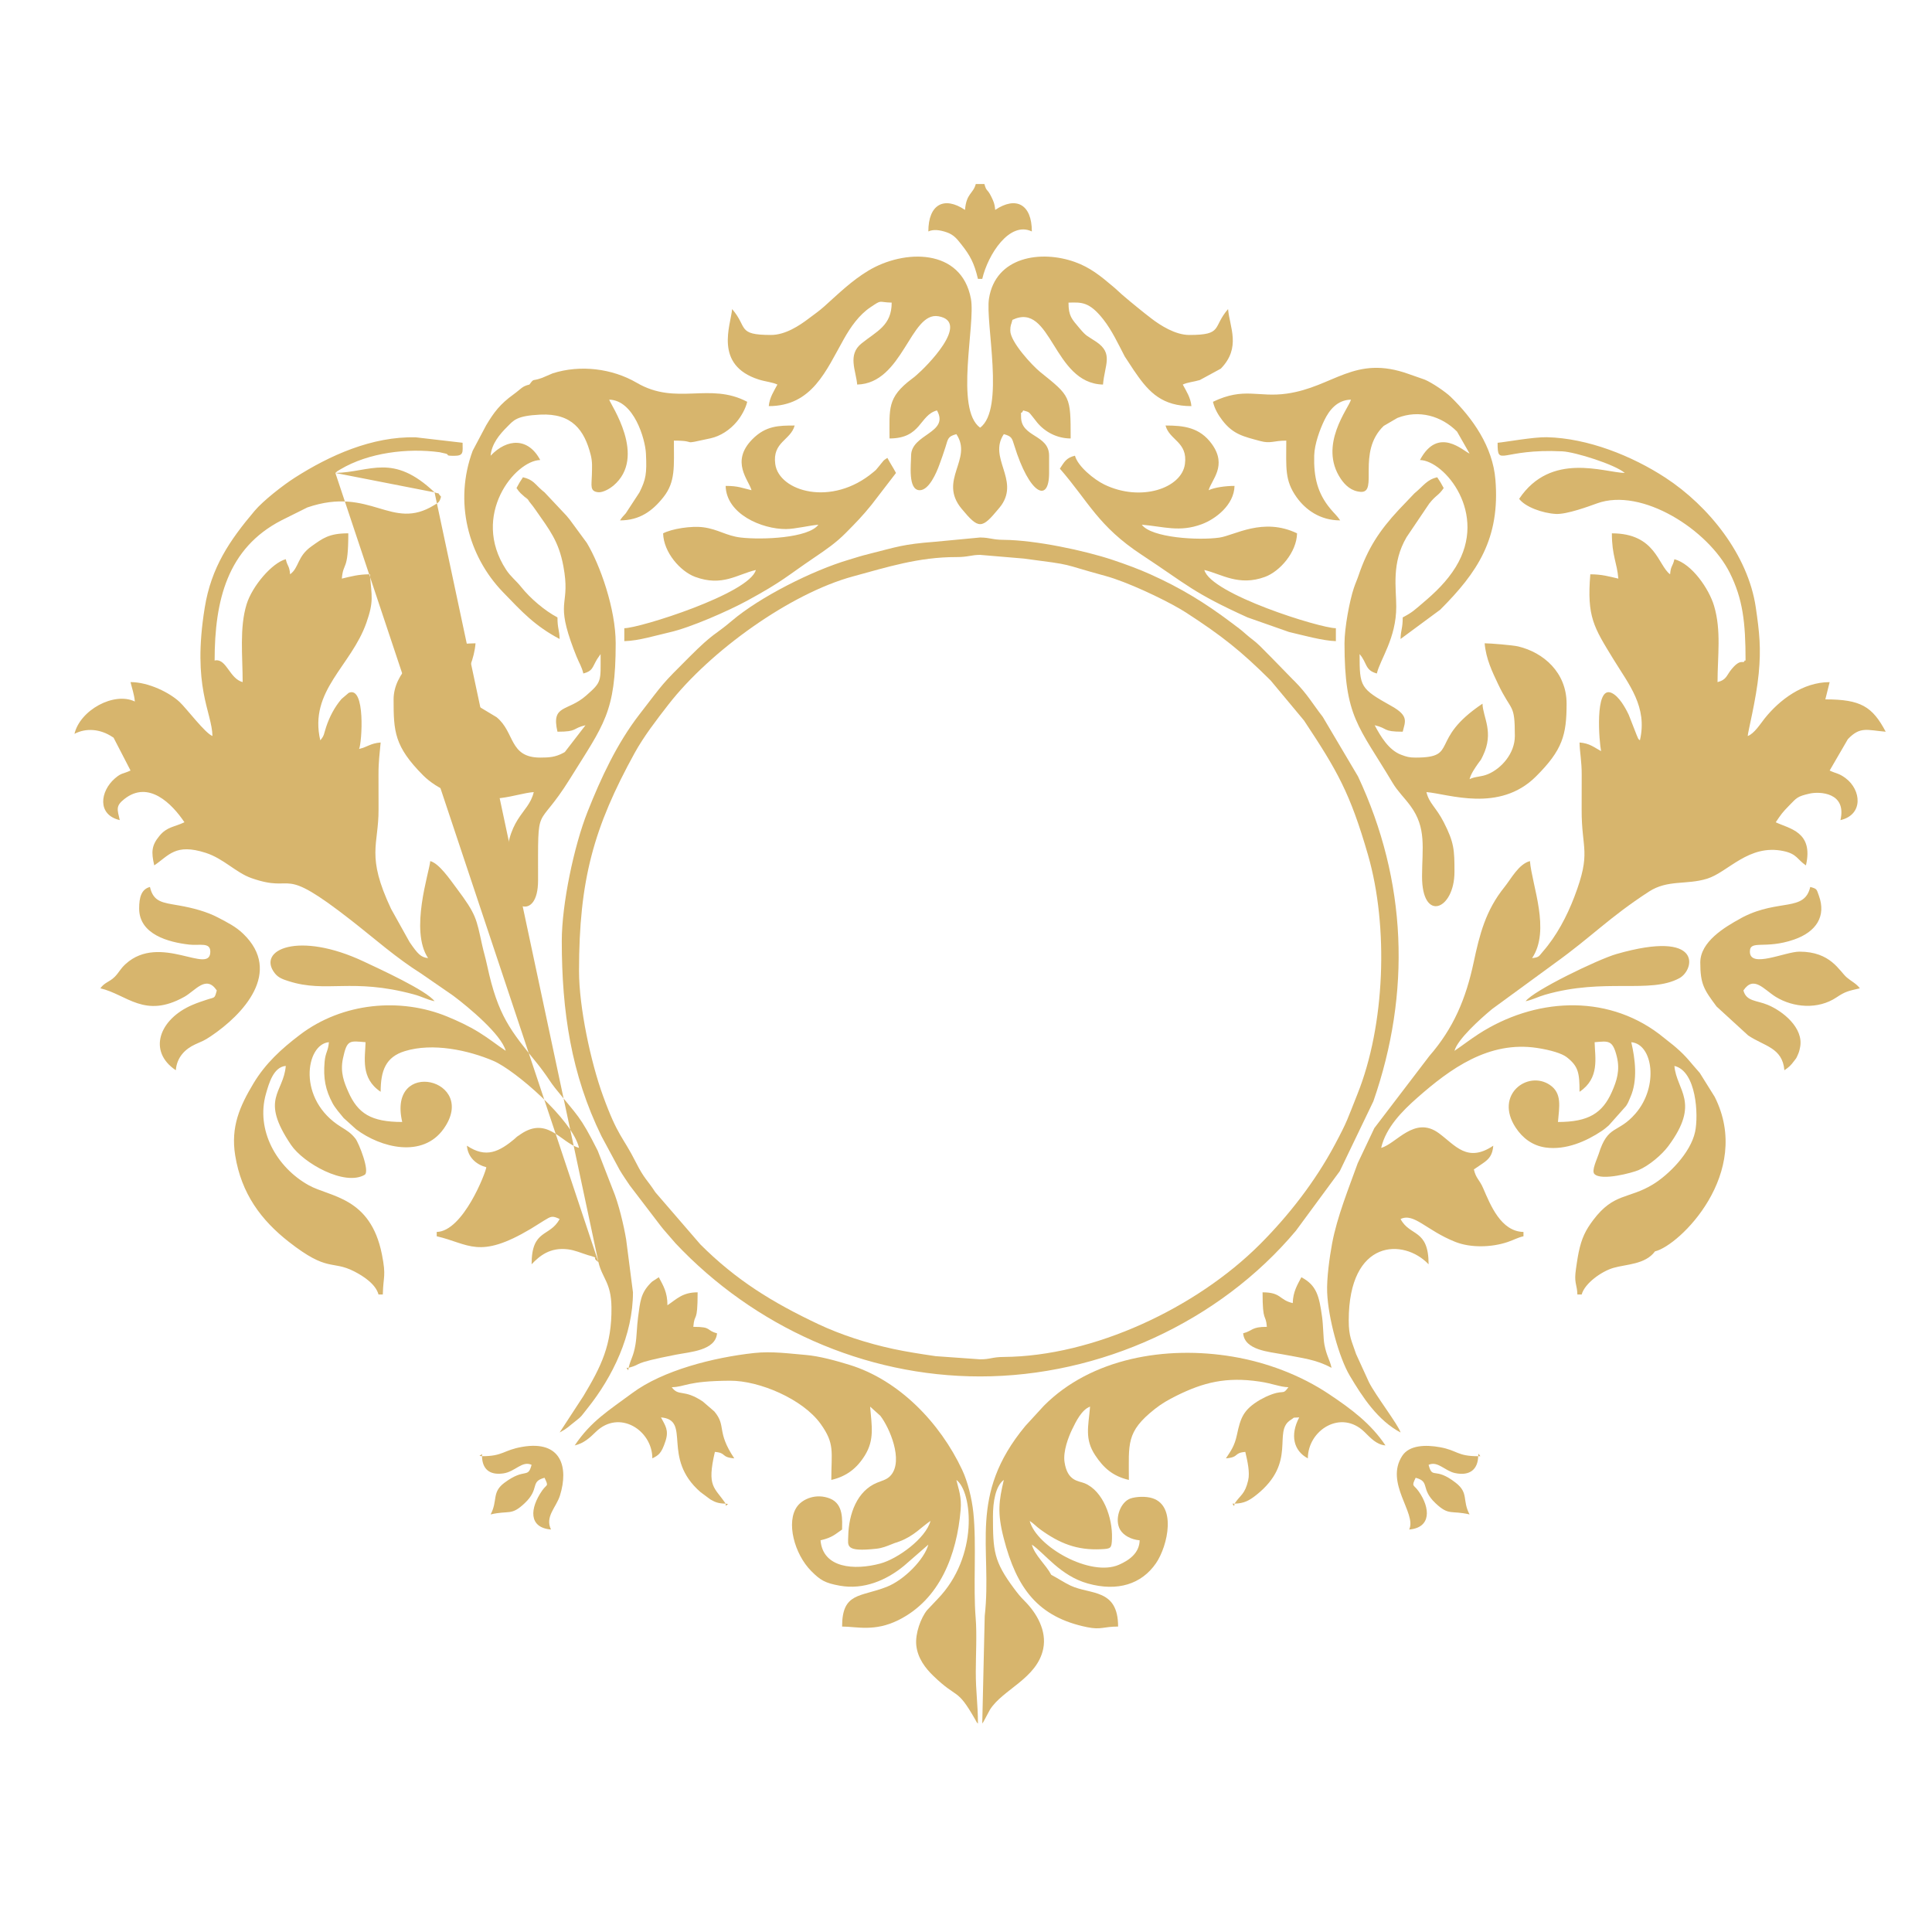 <svg xmlns="http://www.w3.org/2000/svg" width="80mm" height="80mm" viewBox="0 0 8000 8000" shape-rendering="geometricPrecision" text-rendering="geometricPrecision" image-rendering="optimizeQuality" fill-rule="evenodd" clip-rule="evenodd"><defs><style>.fil0{fill:#d7b56d}</style></defs><g id="Слой_x0020_1"><g id="_2400594446464"><path class="fil0" d="M6853.01 5181.64L6728 1958.42c-85.8-1.91-305.64-89.76-437.5 107.14 24.42 33.32 96.95 59.79 152.55 62.57 44.79 2.25 136.57-31.66 169.86-43.74 185.58-67.39 460.91 109.57 549.76 287.59 53.97 108.17 65.34 205.05 65.34 363.22-1.32.62-3.82-.85-4.28.71-4.64 15.77-13.47-12.26-51.56 32.49-24.39 28.64-21.09 45.64-60.23 56.09 0-108.33 16.23-213.16-14.41-315.94-20.9-70.11-91.42-173.57-164.17-192.99-7.7 33.09-14.72 24.97-17.85 62.5-50.27-36.83-59.41-169.65-241.07-169.65 0 92.91 21.2 120.32 26.79 187.51-37.98-8.85-68.38-17.86-116.09-17.86-14.62 175.98 14.02 218.2 95.32 351.12 64.42 105.34 142.44 197.32 110.05 336.38-8.02-9.23-2.44 4.02-13.58-22.14l-32.64-83.43c-13.31-28.11-39.74-76.95-71.55-91.02-71.9-31.81-49.97 211.1-42.95 241.23-29.94-15.84-46.21-32.13-89.28-35.71.93 42.04 9.16 76.89 8.96 133.91-.19 47.69-.04 95.38-.24 143.08-.73 168.41 41.35 174.57-30.26 362.2-30.81 80.77-73.85 162.16-130.41 226.73-16.36 18.68-13.98 23.6-44.47 26.94 77.37-115.56-.53-300.61-8.93-401.79-47.02 12.56-77.63 73.08-106.01 108.28-77.1 95.57-102.45 195.11-126.96 310.56-32.21 151.78-83.67 273.43-183.39 388.02l-227.96 298.83-68.86 145.44c-36.78 102.57-85.2 221.13-105.9 331.59-10.79 57.41-22.9 146.42-20.61 202.7 4.39 109.23 49.95 271.8 93.3 344.89 53.57 90.29 116.3 185.84 210.67 235.77-7.92-29.63-105.33-156.36-130.95-208.35l-53.24-116.4c-17.44-53.4-30.46-70.76-30.45-139.22.1-338.35 227.87-340.86 330.7-232.46 0-148.14-77.02-113.72-116.06-187.5 55.99-26.87 106.16 46.88 226.69 94.72 62.67 24.87 148.93 23.44 216.74.5 27.94-9.45 39.78-17.79 65.5-23.79v-17.86c-93.53-2.08-136.62-111.28-166.95-181.27-16.1-37.19-29.44-39.1-38.41-77.66l37.19-25.31c26.54-18.05 39.99-34.68 43.16-72.9-107.82 72.2-157-1.38-225.15-51.64-100.99-74.5-176.32 43.8-239.13 60.57 19.6-84.17 86.71-152.11 149.61-207.53 136.24-119.97 295.83-236.49 495.85-206.22 56.78 8.59 103.42 23 122.93 38.22 48.38 37.79 53.04 65.27 53.04 143.38 84.51-56.59 63.92-141.37 62.5-205.35 57.27-4.77 74.59-10.64 91.97 59.93 13.98 56.77-.55 100.37-20.45 145.51-38.87 88.12-96.41 124.92-223.31 124.92 5.3-63.59 17.73-118.97-33.88-153.68-91.49-61.55-230.73 40.86-141.2 176.97 27.83 42.32 68.57 74.55 123.67 82.32 84.68 11.92 170.05-26.67 231.91-67.98 13.5-9.01 17.97-13.49 29.99-23.58l71.43-80.35c10.63-16.44 9.6-18.03 17.66-35.92 31.48-69.89 20.12-158.91 3.99-228.14 89.15 7.41 114.7 182.5 17.97 294.76-73.77 85.63-114.39 43.68-153.09 168.35-6.02 19.42-30.86 69.31-17.51 82.65 29.62 29.62 157.94-5.52 182.39-16 44.67-19.17 97.03-63.87 123.6-99.62 134.79-181.37 33.71-229.8 25.21-331.93 91.17 21.24 100.47 204.02 85.65 272.91-18.95 88.12-110.66 178.91-175.11 217.99-100.28 60.8-161.47 34.26-246.26 146.59-31.67 41.96-48.33 74.54-60.95 135.48-4.52 21.78-11.64 69.64-13.15 85.78-3.97 42.4 7.19 49.66 8.04 87.68h17.85c12.26-45.89 81.72-95.6 131-110.07 52.9-15.53 132.45-13.72 172.58-68.5 101.35-23.61 406.53-323.85 247.13-639.98l-61.79-98.95c-39.03-43.21-51.89-65.27-99.3-106.04-1.97-1.69-7.69-6.51-9.66-8.19l-59.76-47.39c-223.66-168.35-518.34-147.14-747.06.47-36.42 23.51-66.71 47.49-99.92 69.72 12.95-48.47 109.01-133.96 151.79-169.64 1.42-1.19 3.48-2.84 4.89-4.03l252.75-184.76c1.54-1.08 3.6-2.69 5.14-3.79 156.65-112.56 224.28-188.86 390.52-296.97 77.9-50.66 154.85-27.03 241.05-53.6 86.79-26.77 172.11-145.11 316.64-114.33 56.16 11.96 55.97 34.76 92.58 59.26 32.6-139.95-69.51-151.94-125-178.57 21.61-32.26 27.43-40.78 55.61-69.4 31.12-31.63 32.7-37.77 85.21-49.48 40.33-9 153.91-5.37 127.04 109.95 95.75-22.31 86.49-124.78 21.69-173.48-28.46-21.39-37.72-18.15-66.34-31.88l75.44-129.93c51.43-53.91 79.13-37.24 156.7-30.79-55.34-104.58-103.6-133.92-249.99-133.92 5.71-24.55 12.13-46.88 17.85-71.43-112.01 0-208.36 74.38-269.19 150.46-17.16 21.47-42.89 62.91-70.09 72.75.35-15.98 35.09-150.74 45.47-258.1 10.12-104.7 3.29-170.06-12.18-275.18-31.79-215.85-194.1-418.9-374.19-536.54-138.53-90.49-321.58-163.52-490.59-167.51-55.28-1.3-173.68 20.51-204.22 23.04 0 103.3 12.98 23.01 268.11 35.46 52.96 2.59 218.36 54.51 258.66 89.55l125.01 3223.22zm-4375 44.64l-678.58-3187.5-410.72-80.36 1089.3 3267.86zm0 0c15.77 67.7 52.86 83.86 53.95 187.14 1.66 156.04-42.37 244.2-115.94 366.97l-98.73 151.25c32.58-17.24 35.77-23.89 62.61-44.51 30.96-23.78 28.41-25.32 52.21-54.94 104.82-130.44 189.07-305.12 188.84-480.9l-28.17-218.6c-9.59-58.25-31.58-151.06-55.31-206.95l-62.41-160.81c-75.15-149.25-81.21-140.17-177.13-260.37-17.46-21.92-29.72-43.19-48.2-67.86-11.23-14.98-12.32-16.99-23.19-30.39-113.44-139.81-164.53-200.16-209.07-407.01-8.26-38.39-14.15-54.82-21.02-86.11-24.26-110.33-23.81-125.67-105.1-234.19-29.11-38.85-72.8-103.56-109.79-113.44-3.88 46.79-85.9 286.83-8.92 401.79-30.03-3.29-42.5-16.81-76.59-66.27l-76.67-137.6c-104.72-222.3-51.24-263.11-51.89-412-.2-47.69-.1-95.37-.21-143.07-.13-58.84 5.19-88.91 8.94-133.92-43.54 3.62-53.43 18.44-89.3 26.78 11.57-24.1 27.73-263.57-42.95-232.3l-29.84 25.43c-28.47 33.26-49.15 72.61-63.46 115.26-9.79 29.11-7.05 35.87-24.46 55.9-47.95-205.81 128.06-306.7 191.17-487.39 30.88-88.36 21.87-107.83 14.2-200.11-47.71 0-78.12 9.01-116.09 17.86 5.96-71.44 26.79-26.61 26.79-187.51-80.75 0-106.1 21-151.98 53.38-60.63 42.77-50.9 88.29-89.08 116.27-3.14-37.53-10.16-29.41-17.87-62.5-57.38 15.33-139 111.7-162.08 186.13-30.28 97.63-16.49 215.03-16.49 322.8-53.52-14.29-65.52-92.62-110.13-90.47-.39.02-2.71.51-3.01.54-.3.03-1.98.98-2.93.64 0-249.88 53.01-465.11 276.65-580.49l107.28-53.44c263.31-90.14 347.52 100.76 525.79-9.91 17.53-10.88 21.61-11.62 27.78-34.73-21.8-24.07 2.18-7.37-26.78-17.85-173.32-164.42-265.04-83.61-410.72-80.36 10.85-9.44 3.27-4.5 20.79-14.92 116.81-69.38 278.16-88.86 410.65-70.91l26.56 6.04c16.02 4.99-6.53 8.71 33.8 8.85 41.31.14 34.98-15.75 34.98-54.07l-193.78-22.47c-181.69-4.57-358.01 75.8-500.93 167.04-48.03 30.66-130.46 94.77-166.34 137.23-104.02 123.03-179.68 234.57-206.61 400.54-53.51 329.85 29.7 431.03 31.94 531.95-29.92-10.83-106.83-113.38-135.99-140.78-40.44-37.97-127.69-82.43-203.29-82.43 6.24 26.79 15.41 50.86 17.87 80.36-86.46-41.49-227.15 35.86-250 133.92 48.48-25.65 107.54-20.14 156.97 12.75 1.27.84 3.74 2.16 4.87 3.05l70.29 135.99c-31.16 14.96-36.42 8.07-65.14 33.08-60.57 52.75-74.33 150.19 20.49 172.28-10.7-45.99-17-58.86 19.5-87.6 99.95-78.7 197.05 19.88 248.38 96.53-42.89 20.58-71.96 17.96-103.89 56.84-32.32 39.36-34.05 66.2-21.13 121.73 60.65-40.61 87.04-92.38 212.74-52.01 75.01 24.08 125.33 82.18 189.83 104.81 189.8 66.58 108.49-63.12 413.84 175.45 96.57 75.46 185.18 154.64 289.02 219.91l132.06 91.15c65.26 48.8 199.93 161.35 217.88 228.55-37.08-24.82-68.88-50.67-110.87-76.63-42.9-26.53-86.92-46.87-131.27-65.15-193.29-79.66-433.58-58.7-610 75.36-77.67 59.01-142.56 118.63-192.04 200.81-57.1 94.82-95.03 180.7-76.08 298.36 25.62 159.01 107.52 268.42 222.15 358.23 163.65 128.23 176.53 74.51 270.51 122.33 39.08 19.87 89.49 53.23 100.82 95.62h17.85c1.72-77.23 14.56-73.84-3.72-165.93-47.32-238.57-214.12-237-302.97-286.31-133.27-73.96-220.35-228.62-176.96-379.61 11.92-41.45 30.73-110.32 81.86-114.58-9.5 114.09-108.59 133.92 21.51 326.71 51.62 76.47 222.54 172.28 305 124.28 23.07-13.44-24.29-132.55-38.17-150.04-17.97-22.63-33.54-32.43-59.06-48.09-184.22-113.12-146.75-343.08-50.7-351.07-3.16 38.03-14.31 41.87-17.76 80.58-6.21 69.97 3.86 117.59 32.93 172.11 10.14 19.05 31.7 44.2 45.88 61.25l51.61 46.61c102.15 76.9 275.34 120.69 362.31-1.65 146.85-206.59-233.94-297.02-171.4-28.54-128.79 0-183.67-35.05-223.3-124.92-16.81-38.11-34.45-80.55-22.11-138.11 16.83-78.52 26.75-72.9 93.62-67.33-1.42 63.98-22.02 148.76 62.51 205.35 0-88.77 21.7-144.1 99.62-168.23 116.19-35.99 263.86-3.91 367.53 40.37 88.41 37.76 326.98 242.88 354.27 360.01-76.57-20.45-134.14-140.41-253.43-48.07-49.65 38.45 37.44-31.36-9.76 8.1-67.21 56.21-121.27 84.49-201.09 31.04 4.09 49.18 39.51 78.38 80.36 89.28-1.71 20.46-95.88 265.43-205.36 267.86v17.86c134.28 31.28 174.01 97.17 389.12-30.52 20.01-11.87 36-22.95 55.27-34.49 28.38-17 33.01-21.55 64.54-6.42-40.48 76.5-116.08 39.62-116.08 187.5 32.5-34.25 75.77-71.22 150.54-61.91 29.18 3.63 54.72 15.3 83.3 24.19l15.38 4.28c32.42 10.68-4.55 1.31 27.58 24.51zm714.28-3839.29c-141.89 0-95.12-31.66-160.72-107.14-5.49 65.96-76.92 231.65 110.14 291.65 27.85 8.93 56.71 10.94 77.37 20.85-13.77 26.02-32.8 54.31-35.72 89.28 179.83 0 237.25-147.48 311.1-278.18 27.99-49.57 62.45-99.34 110.06-131.25 49.64-33.26 30.2-20.42 87.77-19.14 0 95.4-62.08 118.36-125.3 169.35-58.38 47.07-22.33 112.76-17.57 169.94 189.29-4.22 220.04-303.08 336.4-282.79 136.27 23.77-53.86 212.58-90.29 243.17-14.98 12.59-1.22 2.14-19.69 16.02-103.14 77.39-92.48 123.13-92.48 246.81 132.49 0 123.07-96.49 196.42-116.08 52.84 94.06-107.14 96.89-107.14 187.51 0 35.14-14 142.86 35.72 142.86 38.64 0 69.45-72.49 81.52-105.99 8.82-24.49 16.98-46.4 25.22-72.99 10.7-34.49 9.47-43.67 45.04-53.17 69.69 104.08-76.61 190.08 21.59 308.78 71.41 86.33 83.81 83.96 153.27 0 1.17-1.43 2.9-3.42 4.04-4.87l7.79-10.07c73.77-106.87-55.59-196.25 9.74-293.84 32.54 8.69 34 16.55 43.14 46.16 63.05 204.43 144.37 241.99 144.37 114.56v-71.43c0-88.75-116.08-75.38-116.08-160.72 0-34.14-2.74-3.24 8.94-26.79 28.5 7.62 22.56 6.89 41.74 29.68l15.69 20.02c32.99 40.03 83.38 66.38 138.99 66.38 0-176.71-.62-174.26-126.34-275.44-31.86-25.63-123.66-124.26-123.66-170.98 0-24.11 4.26-24.62 8.93-44.65 162.68-78.06 166.51 263.21 375 267.86 6.83-82.05 44.21-128.49-28.13-177.23-38.08-25.67-39.04-20.26-69.04-55.95-32.19-38.28-45.69-50.31-45.69-106.11 52.47-1.17 85.38-5.41 144.41 69.89 35.85 45.72 61.94 102.26 88.3 152.77l38.9 59.29c1.11 1.54 2.68 3.63 3.76 5.18 1.09 1.55 2.56 3.73 3.63 5.29 55.96 81.56 111.7 136.15 229.93 136.15-2.92-34.97-21.95-63.26-35.72-89.28 20.05-9.63 45.91-11.23 70.61-18.69l86.77-47.15c85.43-87.73 36.32-172.15 30.13-246.66-65.48 75.33-19.54 107.14-160.71 107.14-57.62 0-119.56-39.71-155.79-67.43-23.09-17.68-38.44-29.98-59.77-47.37-20.98-17.08-42.34-34.58-63.28-52.79-11.79-10.25-15.16-14.38-28.03-25.54-1.41-1.21-3.42-2.91-4.82-4.12-1.4-1.19-3.43-2.89-4.83-4.08-50.84-43.03-94.23-78.51-157.82-101.12-139.43-49.57-327.45-22.61-354.94 151.81-15.76 99.99 67.22 458.36-36.81 534.56-105.51-77.32-18.45-427.79-37.93-533.43-38.91-211.15-277.18-205.71-424.78-116.77-69.38 41.81-122.73 94.47-182.44 147.92-22.62 20.26-40.03 31.69-65.22 50.84-37.59 28.58-96.05 67.52-155.69 67.52z"/><path class="fil0" d="M2397.64 4020.92c0-376.78 60.52-594.67 230.52-903.42 37.51-68.12 91.61-138.33 139.41-199.85 173.54-223.27 505.49-460.45 763.94-530.73 141.44-38.45 272.98-80.6 428.73-80.19 48.89.12 61.37-9.11 98.11-9.11l181.23 15.29c221.51 29.11 139.83 18.05 338.56 72.15 87.01 23.69 232.87 92.21 309.41 137.03l22.17 13.55c149.63 96.88 228.75 159.62 351.83 282.09l137.98 165.6c136.84 206.37 190.63 298.78 265.01 556.42 86.14 298.33 70.41 706.01-43.52 990.26-42.8 106.8-40.34 109.76-93.74 209.84-80.6 151.1-190.17 292.49-310.44 412.77-263.14 263.17-688.08 463.58-1060.57 466.23-49.08.35-53.93 9.81-97.92 9.81l-183.94-13.08c-64.5-9.39-122.64-18.6-175.43-29.9-108.4-23.21-219.82-59.91-308.84-101.9-190.26-89.75-341.17-182.05-490.26-331.16l-186.16-215.64c-33.32-51.67-45.44-54.15-80.88-124.47-54.81-108.76-73.65-103.8-135.9-274.82-50.96-140.03-99.3-367.38-99.3-516.77zm-71.43-125c0 292.56 39.02 552.78 164.4 808.83l74.97 139.31c15.81 26.33 25.47 39.61 42.33 64.81l127.58 167.07c1.12 1.28 10.57 13.19 11.94 14.83l49.73 57.42c324.56 344.51 780.26 551.31 1261.19 551.31 496.53 0 990.62-225.6 1307.62-603.11l181.76-246.81 139.15-289.43c156.57-450.5 139.06-912.88-63.65-1345.17l-146.09-246.78c-40.8-52.07-63.8-94.76-118.46-149.38-1.29-1.3-3.29-3.04-4.59-4.34l-88.13-90.43c-18.49-18.49-30.5-31.04-48.94-49.29-22.08-21.84-35.27-28.58-58.14-49-22.69-20.27-34.73-28.47-59.79-47.36-108.81-82.07-210.04-143.99-335.48-200.24-49-21.98-99.33-40.6-155.01-59.27-117.81-39.51-321.66-82.48-452.17-83.54-49.21-.4-53.37-8.94-98.13-9.73l-188.13 17.83c-132.41 10.28-153.82 20.59-271.33 50.09-40.81 10.23-46.97 13.26-83.22 23.94-150.21 44.29-368.93 153.95-486.7 254.36-69.68 59.4-70.79 44.84-173.7 147.74-118.46 118.47-100.64 100.15-207.64 238.78-93.02 120.51-158.51 261.66-214.23 401.84-56.96 143.23-107.14 384.45-107.14 535.72zm678.57 2330.36c-46.49-69.43-78.83-67.49-44.63-214.28 49.73 4.13 23.42 22.04 80.34 26.79-75.44-112.67-31.28-133.14-82.54-194.24l-47.92-41.36c-79.83-53.39-98.93-18.75-128.45-59.05 57.84-1.28 60.97-25.87 241.18-26.9 120.9-.7 301.21 75.75 375.1 178.47 59.93 83.33 44.42 114.93 44.42 232.36 62.65-14.59 105.57-47.42 139.18-101.89 39.95-64.76 28.28-120.79 21.55-201.68l42.33 38.02c38.57 50.06 95.48 183.88 44.49 245.23-15.33 18.44-32.9 21.59-57.66 31.63-83.1 33.7-117.94 129.18-119.78 221.56-.8 39.94-14.18 66.27 116.5 51.98 24.26-2.65 42.22-10.2 62.24-18.15l12.81-5.04c8.38-3.11 11.46-3.63 20-6.8 60.37-22.4 91.63-60.16 129.06-85.22-19.42 72.75-136.21 157.2-207.48 176.45-107.72 29.07-238.25 19.65-247.87-96.09 50.37-11.74 60.74-25.53 89.28-44.64 0-36.84 7.52-105.31-50.28-128.36-56.21-22.42-111.8.8-135.23 32.15-47.74 63.9-12.43 197.84 57.97 268.38 37.62 37.69 56.6 49.41 118.36 60.47 98.85 17.67 193.18-22.57 266.1-82.86l100.22-87.28c-16.15 60.5-99.64 146.5-173.03 175.18-108.96 42.57-184.11 21.91-184.11 164.1 60.13 0 133.92 22.37 232.52-26.4 172.98-85.56 242.56-271.9 258.31-456.41 4.64-54.27-8.33-84.5-17.62-124.33 66.33 48.6 93.59 316.8-78 493.43l-43.38 45.9c-25.82 31.67-49.77 97.28-44.67 145.28 5.8 54.77 38.85 95.82 69.8 125.93 103.75 100.85 96.61 45.35 174.73 182.41 11.03 19.32 2.11 5.98 10.81 15.98 0-81.65-9.03-129.82-8.93-214.28.08-67.99 4.95-157.27-.47-222.75-10.85-131.07 4.16-304.76-9.65-436.78-6.17-59.11-23.46-128.25-46.31-176.9-91.49-194.88-261.15-371.63-466.92-434.86-54.05-16.62-124.26-36.36-182.19-41.03-64.2-5.17-137.7-16.04-212.8-7.82-167.53 18.34-377.22 71.57-503.95 165.69-97.3 72.26-170.65 115.74-238.42 216.94 37.74-8.79 61.95-31.27 87.02-55.83 97.04-95.04 234.4-7.28 234.4 109.41 24.41-12.91 36.82-17.63 54.39-71.37 14.72-45.08-.49-63.93-18.68-98.28 127.81 10.63-.5 166.96 163.82 309.4l40.98 30.46c19.46 10.9 31.08 16.58 63.06 17.28z"/><path class="fil0" d="M4352.99 6520.93c-22.27-42.12-68.49-80.61-80.34-125 53.02 35.51 117.33 129 231.82 161.04 122.91 34.39 222.61 2.92 282.44-84.29 48.38-70.52 89.28-247.1-25.07-271.55-29.91-6.39-70.57-2.21-87.89 6.8-37.71 19.61-59.26 85.2-35.85 125.97 14.12 24.59 46.99 41.35 80.98 44.17-1.17 52.06-41.94 82.09-86.14 101.39-117.18 51.18-340.51-74.24-369.22-181.75 19.03 12.74 25.61 22.07 44.56 35.8 79.36 57.47 151.2 86.36 251.16 81.47 41.1-2.01 43.7-3.04 45.06-45.06 2.74-84.95-36.15-196.3-113.47-228.09-24.82-10.2-71.03-7.69-82.98-87.43-6.74-44.95 16.15-103.9 31.05-134.87 16.76-34.82 40.58-82.71 74.62-95.03-6.83 82.13-23.41 133.96 21.47 201.74 34.44 51.98 72.49 86.28 139.25 101.83 0-150.74-12.93-198.61 107.81-293.97 28.21-22.26 55.36-37.83 88.54-54.31 111.64-55.45 206.13-79.57 344.84-59 54.65 8.1 84.57 22.57 119.51 23.35-27.71 37.84-14.49 3.76-94.01 39.9-.64.3-23.04 11.96-23.49 12.24-69.5 41.11-80.74 74.39-95.82 145.24-9.67 45.33-24.4 65.61-45.6 97.27 56.93-4.75 30.63-22.66 80.36-26.79 8.91 38.28 19.66 84.86 11.77 118.18-13.87 58.52-31.59 59.03-56.41 96.1 39.28-.87 60.68-12.61 89.56-35.43 172.93-136.77 65.67-263.8 143.63-311.72 21.68-13.32-.5-7.06 34.66-9.99-38.68 73.12-23.41 138.36 35.72 169.65 0-116.34 136.85-204.55 234.4-109.42 24.76 24.16 49.33 52.71 87.03 55.84-61.06-91.17-141.34-150.62-233.91-212.53-117.62-78.66-257.86-131.39-398.49-155.07-278.08-46.81-586.43 6.64-781.95 203.25l-76.91 83.82c-239.39 288.46-136.18 502.4-168.16 787.2L4067.29 7137c1.4-1.61 3.24-6.49 3.74-5.18l28.07-52.3c52.44-83.93 195.56-129.12 220.72-252.64 15.01-73.68-26.22-146.33-76.2-196.56-19.24-19.33-28.35-30.76-45.05-53.17-83.77-112.48-86.86-156.08-86.96-297.61-.05-60.77 10.69-126.35 44.96-151.47-20.31 87.22-27.75 135.09-.39 241.46 53.38 207.48 142.08 327.06 346.12 368.41 57.4 11.63 66.44-2.73 127.49-2.73 0-158.55-115.1-131.13-196.61-169.46-25.63-12.05-52.61-30.23-80.19-44.82zm1214.3-3857.16c0 306.88 57.82 340.62 199.11 577.69 21.3 35.78 47.83 59.97 74.04 95.6 67.27 91.53 48.31 174.56 47.95 291.34-.59 193.38 134.26 139.69 134.26-18.19 0-90.82-1.21-121.23-44.39-205.61-31.87-62.29-60.74-77.79-71.67-124.75 91.18 7.58 301.43 86.7 453.34-64.49 110.62-110.1 127-172.22 127-301.58 0-129.58-96.06-212.23-200.45-237.05-22.45-5.34-115.39-12.96-138.84-12.96 5.37 64.32 31.68 118.34 55.21 168.02 56.82 119.91 69.81 77.58 69.81 215.91 0 72.52-56.15 134.43-110.39 157.5-30 12.76-51.71 8.88-77.13 21.08 6.23-23.27 21.56-44.69 34.6-63.63 13.52-19.64 8.56-8.03 20.59-32.98 47.54-98.57-.36-159.81-1.61-215.89-225.26 150.84-94.5 223.21-276.78 223.21-26.77 0-36.92-3.08-59.83-11.6-51.73-19.26-85.41-76.21-109.82-122.33 57.01 13.29 30.76 26.78 116.07 26.78 9.54-40.97 27.21-64.89-45.91-105.87-130.23-72.98-132.66-78.81-132.66-215.55 32.07 36.89 21.35 66.99 71.42 80.36 13.75-58.95 80.36-145.35 80.36-276.79 0-77.37-20.48-180.04 42.7-287.66l93.53-138.62c28.36-36.36 38.71-32.7 60.21-64.79-10.53-19.91-14.89-26.89-26.79-44.65-42.99 10.02-54.51 33.45-94.26 66.45l-65.4 68.55c-79.87 86.05-128.23 159.82-166.06 271.43-6.72 19.85-12.43 31.19-19.44 51.99-17.54 52.09-38.77 164.47-38.77 229.08zm-3428.58-642.85c15.21 22.71 18.68 22.05 39.09 41.26 44.27 41.62-32.21-35.27 9.06 8.8l19.69 24.96c1.11 1.51 2.68 3.62 3.77 5.15 1.1 1.52 2.66 3.65 3.75 5.19 1.1 1.54 2.62 3.67 3.71 5.21 57.48 82.64 95.75 129.04 115.05 233.17 29.6 159.68-29.43 135.8 30.08 309.21 7.24 21.12 16.54 45.52 24.42 64.85 11.4 27.89 21.66 42.15 28.18 70.06 39.27-10.49 36.07-24.01 56.84-59.23l14.58-21.13c0 114.74 6.35 113.66-60.11 172.03-77.48 68.05-145.04 35.32-118.46 149.39 85.3 0 59.07-13.49 116.07-26.78l-85.54 110.88c-1.67 1.03-3.93 2.33-5.66 3.27-33.19 18.05-59.23 19.78-96.3 19.78-129.56 0-104.19-105.13-180.84-167.38l-78.08-46.9c-8.68 104.24-72.52 106.36 53.56 294.64-98.23 0-187.5-67.32-187.5-169.65 0-138.33 12.98-96 69.8-215.91 23.54-49.68 49.84-103.7 55.21-168.02-31.29 0-97.62 5.78-131.82 11.05-100.08 15.45-207.47 113.69-207.47 221.1 0 132.32 2.6 194.47 122.57 314.93 27.78 27.88 70.47 56.24 109.46 69.1 179.39 59.16 265.44 6.79 348.32-.1-22.02 94.49-116.07 99.46-116.07 330.36 0 159.16 133.92 207.28 133.92 35.71 0-337.82-7.9-195.79 132.25-421.34 140.58-226.25 189.19-273.73 189.19-560.81 0-142.24-64.33-324.23-119.69-416.01l-71.89-97.77c-1.2-1.41-2.92-3.41-4.1-4.82-1.67-2.01-6.4-7.79-8.06-9.8l-90.87-96.64c-1.42-1.18-3.49-2.82-4.91-4.01s-3.45-2.87-4.85-4.07c-30.48-25.84-36.07-44.25-79.57-54.38-11.89 17.76-16.25 24.74-26.78 44.65z"/><path class="fil0" d="M6085.14 1878.06c-24.45-8.86-129.72-116.13-205.35 26.79 101.05 2.25 284.44 221.24 148.16 442.79-36.99 60.12-85.66 106.42-136.47 149.26-34.97 29.48-41.4 37.66-83.12 59.73 0 47.54-8.05 49.94-8.92 89.29l164.34-121.37c153.98-154.25 248.65-294.13 228.35-539.19-11.2-135.29-92.93-252.41-184.9-341.88-22.11-21.5-77.35-58.58-107.21-71.37l-66.14-23.14c-225.77-81.58-311.42 53.68-506.31 81.05-118.66 16.67-175.61-28.29-304.92 33.75 6.75 29.01 21.64 54.37 39.04 77.04 44.92 58.52 88.83 67 156.34 85.34 43.95 11.94 54.55-1.66 108.19-1.66 0 112.33-7.32 164.16 42.56 234.22 36.41 51.14 96.54 96.13 180.66 96.13-13.23-19.75-23.71-27.76-40.85-48.43-53.28-64.3-69.1-130.92-66.74-219.81 1.29-48.68 24.06-109.17 41.73-145.82 20.49-42.51 53.19-84.66 110.5-85.94-7.85 33.68-136.67 187.6-42.18 327.89 18.32 27.17 44.15 51.09 81.84 53.92 75.79 5.69-17.54-163.59 95.91-273.01l56.41-32.89c89.52-35.4 182.85-8.41 247.23 56.31l51.85 91zm-3892.86-285.71c-31.25 7.27-33.65 17.46-66.17 40.96-55.36 39.98-80.64 73.46-113.13 127.94l-55.64 105.08c-78.57 211.59-18.91 436.14 125.38 585.57 78.41 81.19 131.5 139.48 234.57 194.02-.89-39.35-8.93-41.75-8.93-89.29-53.49-28.3-113.06-79.3-150.47-126.31-21.32-26.79-43.08-42.03-62.36-71.57-147.17-225.68 37.44-451.59 141.4-453.9-49.78-94.07-137.34-89.58-205.36-17.86 4.08-49.03 37.29-88.57 68.23-119.27 27.01-26.79 37.22-46.01 137.28-50.86 131.49-6.36 182.84 64.06 208.88 166.46 7.59 29.88 5.62 51 4.86 84.43-.98 42.28-9.59 67.02 26.39 70.47 20.89 2 50.33-16.71 62.51-26.99 141.54-119.59-12.69-337.59-17.08-356.39 102.08 2.28 149.08 162.53 152.06 222.97 4.14 83.95-.16 107.21-26.87 161.15l-56.47 86.4c-13.13 15-13.63 13.88-24.08 29.48 81.06 0 134.26-38.49 180.14-96.64 50.21-63.62 43.08-126.1 43.08-233.71 108.28 0 15.76 20.29 151.28-9.44 41.81-9.17 80.77-34.88 109.37-69.19 17.36-20.81 36.16-53.08 42.93-82.09-155.92-82.5-293.06 17.25-457.12-78.61-102.35-59.81-234.79-75.56-348.29-39.29l-43.79 18.72c-2.11.78-4.54 1.47-6.69 2.23-34.45 12.29-25.81-1.9-45.91 25.53zm2794.66 767.85c70.73 16.48 142.41 68.8 251.59 28.38 60.64-22.46 130.57-101.05 132.33-180.17-141.12-67.7-259.34 8.78-321.61 17.69-86.87 12.42-281.47.88-321.25-53.4 91.67 7.63 155.64 32.18 248.01-1.99 56.85-21.03 134.16-79.39 135.93-158.72-36.93 0-83.34 6.43-107.15 17.86 11.5-43.12 78.66-101 13-191.56-50.14-69.13-116.98-76.31-191.58-76.31 16.42 61.43 92.72 67.6 80.31 159.66-13.55 100.48-183.07 157.85-333.65 84.77-42.14-20.46-109.79-75.01-121.66-119.42-36.4 8.48-44.36 26.48-62.5 53.57 120.22 138.3 157.99 237.88 339.29 357.14 190.18 125.1 208.42 154.7 437.64 258.81l171.79 60.36c52.41 12.16 140.62 36.79 194.15 37.97v-53.57c-64.95 0-517.95-141.11-544.64-241.07zm-1857.15 0c-26.1 97.73-481.92 241.07-544.65 241.07v53.57c60.07-1.33 133-24.36 186.78-36.43 87.93-19.74 245.57-89.48 323.42-131.92 147.63-80.47 161.77-100.18 277.2-178.18 48.58-32.84 89.39-60.88 130.1-102.05 42.25-42.73 68.04-68.9 106.61-116.6l100.89-131.24c-12.53-23.69-23.18-38.81-35.7-62.5-20.87 13.96-11.85 7.77-27.66 25.91-.71.8-6.18 8.19-12.01 14.77-12.41 14.05-2.91 5.33-17.82 17.91-173.47 146.29-391.53 79.99-406.75-32.87-12.42-92.06 63.89-98.23 80.31-159.66-65.52 0-119.71.58-175.23 56.92-91.86 93.21-14.57 168.9-3.36 210.95-40.73-9.5-54.86-17.86-107.14-17.86 2.6 116.2 149.19 179.17 249.96 178.72 37.28-.16 96.9-14.93 133.98-18.01-40.54 55.33-232.52 63.32-321 53.15-59.99-6.89-93.52-34.09-154.51-42.36-50.55-6.85-131.9 6.17-167.35 24.92 1.76 79.11 71.69 157.73 132.33 180.17 112.66 41.69 173.5-10.18 251.6-28.38zM576.21 3762c0 107.38 121.87 139.81 207.73 149.4 42.68 4.76 86.91-11.08 86.91 29.16 0 99.28-208.13-78.36-350.65 51.15-22.71 20.63-27.2 35.17-45.11 53.09-22.37 22.37-40.56 21.57-59.59 47.55 110.44 25.73 182.93 127.51 347.79 35.3 46.45-25.98 90.26-92.2 134.35-26.37-9.53 35.73-7.22 26.68-41.96 38.4-18.05 6.09-36.53 11.88-58.94 21.42-137.14 58.45-186.47 191.7-68.74 270.54 4.56-54.9 39.47-88.45 80.35-107.16 30.47-13.95 35.66-14.24 64.55-33.65 133.92-89.95 298.59-265.72 134.32-424.14-31.4-30.27-65.25-46.61-103-66.63-47.41-25.15-104.6-40.39-163.55-50.75-68.09-11.96-105.15-13.64-119.81-76.6-35.74 9.54-44.65 43.33-44.65 89.29zm6464.3 223.21c0 90.59 15.69 112.87 67.46 182.55l130.5 119.49c64.98 44.6 142.38 49.66 150.26 144.39 18.42-12.34 26.17-19.27 41.02-39.34 9.05-12.23 6.5-6.59 13.61-22.33 4.98-11.01 7.13-16.28 10.55-34.2 15.16-79.51-71.62-148.94-133.84-174.76-47.03-19.53-88.68-13.65-100.98-59.73 42.72-63.81 84.64-3.81 134.09 26.61 71.72 44.13 174.5 53.75 251.57 1.92 36.78-24.73 49.49-26.51 96.47-37.46-14.17-19.34-35.71-29.27-53.66-44.56-31.98-27.23-66.31-107.23-196.33-107.23-59.43 0-205.36 70.73-205.36 0 0-50.61 62.25-8.39 182.31-49.84 92.04-31.77 134.71-96.49 103.29-182.19-9.68-26.44-6.75-28.12-35.61-35.82-24.09 103.43-128.66 48.74-277.56 124.22-1.8.91-4.02 2.19-5.79 3.13-1.76.93-3.96 2.29-5.7 3.24-65.98 36.02-166.3 96.41-166.3 181.91zM2602.99 5663.79c62.25-16.63 2.11-16.4 195.67-54.34 58.57-11.48 164.46-16.92 170.41-88.52-48.54-12.97-18.45-26.79-98.22-26.79 5.19-62.37 17.87-9.23 17.87-142.86-62.78 0-86.24 27.61-125.01 53.57 0-54.07-17.24-81.16-35.72-116.07l-27 17.63c-1.39 1.19-3.35 2.99-4.67 4.25-1.35 1.27-3.14 3.21-4.41 4.53-39.6 41.14-41.19 76.7-49.63 137.88-5.72 41.54-5.14 79.66-10.91 114.08-8.68 51.71-19.39 58.1-28.38 96.64zm2750.02-267.87c-57.71-13.44-46.15-44.64-125-44.64 0 128.58 13.07 85.34 17.85 142.86-65.04 0-56.86 15.74-98.21 26.79 5.84 70.33 108.63 76.53 163 86.99 86.01 16.57 136.72 20.76 203.07 55.87-8.38-35.99-20.25-48.12-29.5-95.51-5.03-25.73-4.55-77.81-9.78-115.22-12.18-87.36-22.86-131.02-85.71-164.28-16.73 31.62-34.67 60.29-35.72 107.14zM3995.86 869.14c-86.74-58.08-151.79-22.83-151.79 89.28 19.73-9.46 46.81-6.75 76.44 3.65 29.29 10.28 42.28 27.57 58.95 48.46 37.01 46.37 54.59 78.28 69.97 144.32h17.86c23.6-101.28 113.28-240.61 205.36-196.43 0-112.11-65.05-147.36-151.79-89.28-2.23-26.81-7.81-37.45-16.36-55.07-16.81-34.65-19.32-18.49-28.28-52.08h-35.71c-11 41.19-38.87 37.73-44.65 107.15zM1799.43 4145.92c-32.85-44.84-232.48-135.8-291.61-163.75-272.12-128.63-446.03-49.01-369.83 47.96 15 19.08 34.36 25.31 57.11 32.62 156.74 50.33 261.18-14.54 517.04 54.39 37.7 10.15 50.19 20.14 87.29 28.78zm4517.86 0c34.2-7.96 48.82-17.77 80.27-26.88 245.34-71.12 434.71-2.57 556.39-68.62 63.29-34.37 99.86-203.45-260.67-99.95-75.33 21.63-343.5 151.1-375.99 195.45zm-196.43 1883.94c-88.35 0-84.56-24.07-159.05-37.42-58.44-10.49-126.02-8.89-155.26 35.61-74.23 113.02 60.83 238.2 28.61 305.38 91.98-7.66 87.43-88.89 40.17-156.73-22.09-31.71-32.11-18.56-13.39-57.55 61.46 16.41 18.03 44.75 82.17 105.32 56.33 53.21 63.22 28.33 141.03 46.46-31.29-59.16-2.66-88.41-56.77-130.72-89.11-69.67-96.06-11.73-112.87-74.64 37.78-17.47 67.27 25.27 109.63 34.15 62.63 13.11 94.56-16.89 95.73-69.86zm-4125.01 0c1.15 51.07 28.97 79.46 87.87 71.28 49.98-6.93 77.85-53.9 117.49-35.57-15.94 59.72-26.13 9.67-112.92 74.59-52.8 39.51-26.24 73.17-56.72 130.77 77.82-18.13 84.71 6.75 141.04-46.46 64.32-60.75 20.6-88.89 82.17-105.32 18.5 38.53 9.79 24.86-9.41 52.34-52.11 74.6-57.17 154.17 36.2 161.94-25.84-53.84 21.61-91.02 37.27-141.33 35.52-113.98 7.68-229.23-156.23-200.97-79.57 13.72-78.4 38.73-166.76 38.73zm1008.93 196.42v8.93l10.43-7.44zm2107.16 0H5103l7.44 10.42zm-2508.95-562.49h-8.92l7.45 10.41zm-607.14 366.07v-8.93l-10.41 7.44zm4125.01 0h8.94l-7.44-10.42z"/></g></g></svg>